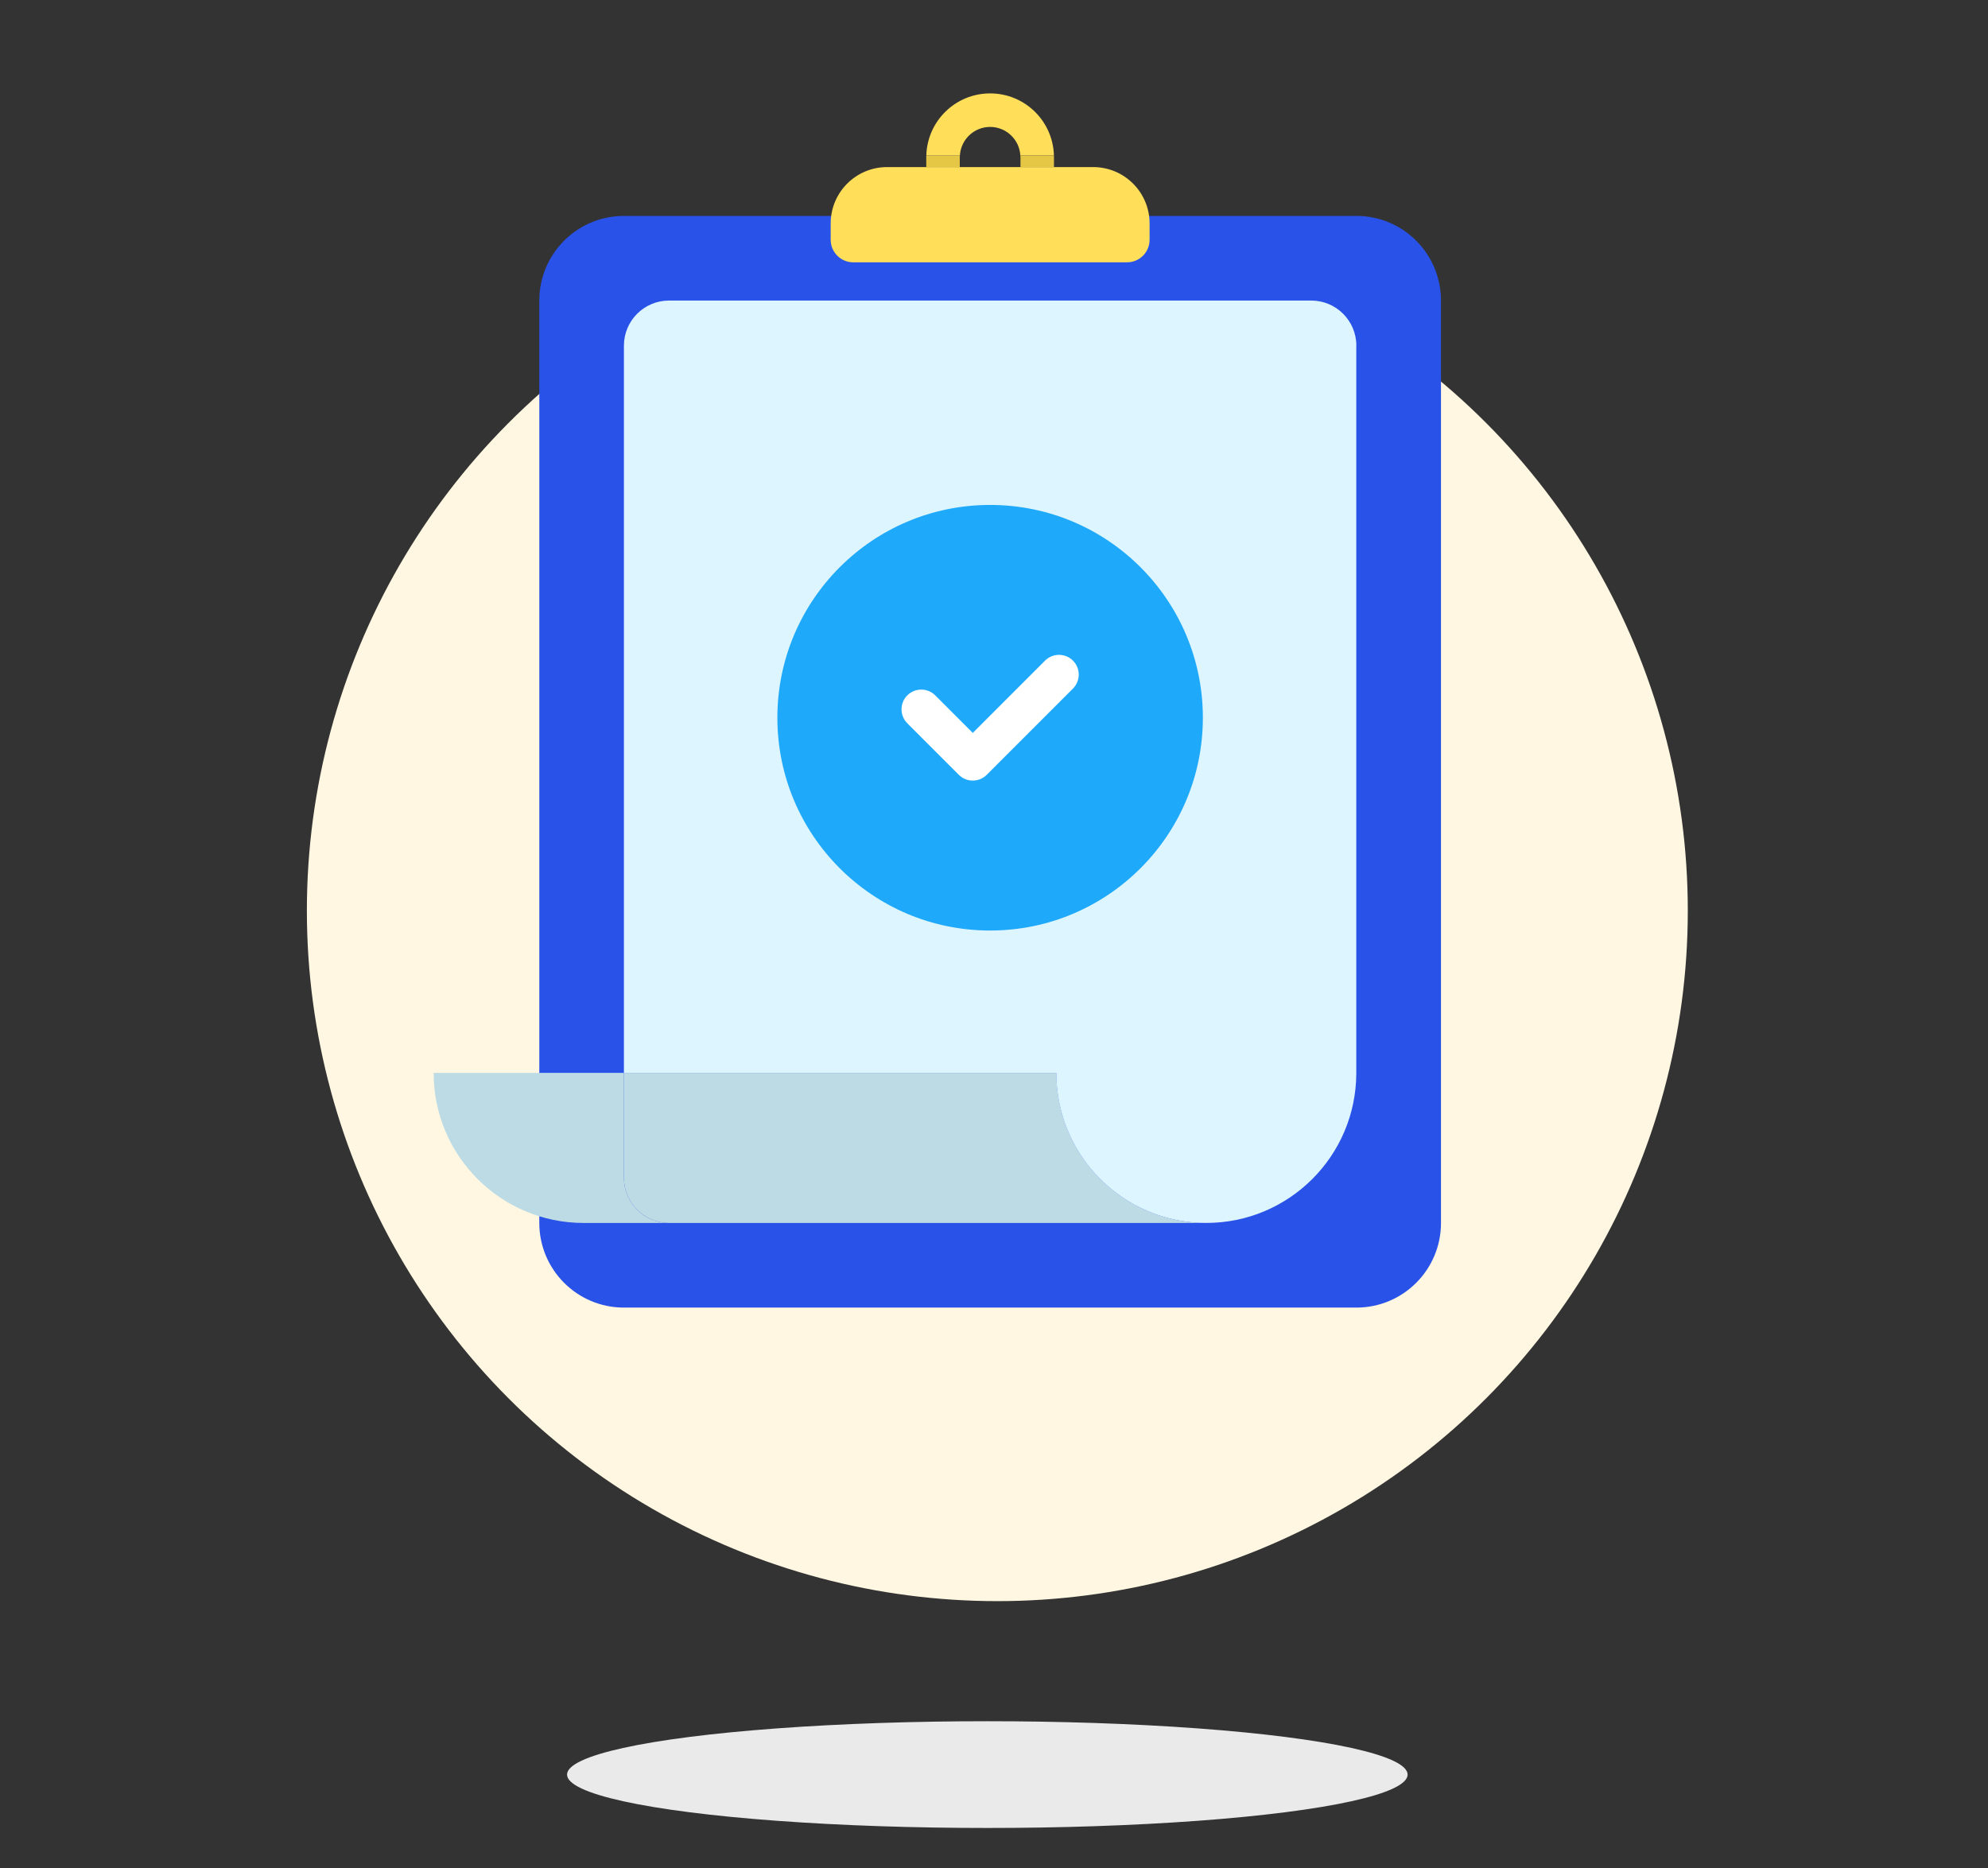 <svg width="298" height="280" viewBox="0 0 298 280" fill="none" xmlns="http://www.w3.org/2000/svg">
<rect x="0" y="0" width="298" height="280" fill="#333333" stroke="none"/>
<circle cx="149.5" cy="136.5" r="103.5" fill="#FFF7E1"/>
<g clip-path="url(#clip0_6335_46830)">
<path d="M203.321 32.365H93.525C86.52 32.365 80.842 38.045 80.842 45.051V183.314C80.842 190.32 86.52 196 93.525 196H203.321C210.326 196 216.004 190.32 216.004 183.314V45.051C216.004 38.045 210.326 32.365 203.321 32.365Z" fill="#2952E8"/>
<path d="M143.874 23.574C143.874 23.485 143.882 23.4 143.887 23.316H138.856C138.856 23.4 138.847 23.489 138.847 23.574V25.049H143.87V23.574H143.874Z" fill="#E5C645"/>
<path d="M148.419 19.024C150.837 19.024 152.816 20.927 152.951 23.311H157.982C157.843 18.144 153.619 14 148.419 14C143.219 14 138.995 18.148 138.855 23.311H143.887C144.022 20.927 146 19.024 148.419 19.024Z" fill="#FFDF5A"/>
<path d="M163.867 25.045H132.975C128.303 25.045 124.519 28.83 124.519 33.502V35.938C124.519 37.807 126.033 39.321 127.901 39.321H168.941C170.809 39.321 172.323 37.807 172.323 35.938V33.502C172.323 28.83 168.539 25.045 163.867 25.045Z" fill="#FFDF5A"/>
<path d="M152.968 23.574V25.049H157.99V23.574C157.99 23.485 157.986 23.4 157.982 23.316H152.951C152.955 23.4 152.964 23.489 152.964 23.574H152.968Z" fill="#E5C645"/>
<path d="M93.525 176.548V160.818H65C65 173.242 75.071 183.314 87.492 183.314H100.289C96.552 183.314 93.525 180.286 93.525 176.548Z" fill="#BDDBE5"/>
<path d="M180.229 183.297C180.03 183.293 179.827 183.289 179.632 183.28C179.451 183.272 179.273 183.255 179.096 183.238C178.893 183.221 178.69 183.213 178.491 183.192C178.313 183.175 178.14 183.145 177.962 183.124C177.764 183.098 177.561 183.077 177.366 183.048C177.193 183.022 177.02 182.984 176.842 182.955C176.648 182.921 176.449 182.887 176.259 182.849C176.085 182.811 175.912 182.769 175.739 182.731C175.548 182.688 175.358 182.646 175.172 182.595C174.999 182.549 174.83 182.498 174.656 182.447C174.475 182.397 174.289 182.346 174.107 182.291C173.933 182.236 173.764 182.177 173.591 182.117C173.413 182.058 173.236 181.999 173.062 181.936C172.889 181.872 172.72 181.8 172.551 181.733C172.382 181.665 172.213 181.602 172.044 181.53C171.874 181.458 171.705 181.377 171.536 181.301C171.371 181.225 171.211 181.158 171.05 181.077C170.881 180.997 170.716 180.908 170.551 180.823C170.395 180.743 170.234 180.663 170.082 180.582C169.917 180.494 169.756 180.396 169.596 180.303C169.443 180.215 169.291 180.13 169.143 180.041C168.983 179.944 168.826 179.838 168.67 179.737C168.526 179.644 168.378 179.551 168.234 179.453C168.082 179.348 167.93 179.238 167.778 179.128C167.634 179.026 167.49 178.929 167.351 178.823C167.203 178.713 167.063 178.599 166.919 178.485C166.78 178.375 166.64 178.269 166.505 178.155C166.366 178.041 166.23 177.918 166.095 177.8C165.96 177.682 165.824 177.567 165.693 177.449C165.562 177.326 165.431 177.2 165.304 177.077C165.173 176.954 165.042 176.832 164.915 176.705C164.789 176.578 164.67 176.447 164.548 176.32C164.421 176.189 164.294 176.058 164.171 175.923C164.053 175.791 163.943 175.656 163.825 175.525C163.702 175.385 163.579 175.25 163.465 175.106C163.355 174.971 163.25 174.832 163.14 174.692C163.026 174.548 162.907 174.404 162.797 174.252C162.692 174.113 162.594 173.969 162.493 173.825C162.383 173.673 162.273 173.525 162.172 173.368C162.074 173.225 161.986 173.077 161.888 172.929C161.787 172.772 161.685 172.616 161.588 172.455C161.499 172.307 161.415 172.151 161.326 171.998C161.233 171.838 161.136 171.677 161.047 171.512C160.962 171.36 160.886 171.199 160.806 171.043C160.722 170.878 160.633 170.709 160.552 170.539C160.476 170.379 160.404 170.214 160.333 170.053C160.256 169.884 160.176 169.715 160.104 169.542C160.032 169.377 159.969 169.203 159.906 169.034C159.838 168.861 159.766 168.692 159.703 168.518C159.639 168.345 159.584 168.167 159.525 167.994C159.466 167.82 159.407 167.651 159.352 167.474C159.297 167.292 159.246 167.11 159.195 166.924C159.145 166.751 159.094 166.581 159.052 166.404C159.005 166.214 158.963 166.023 158.92 165.833C158.882 165.66 158.84 165.49 158.802 165.313C158.764 165.118 158.73 164.92 158.696 164.725C158.667 164.552 158.633 164.378 158.603 164.205C158.574 164.006 158.553 163.803 158.527 163.605C158.506 163.431 158.481 163.254 158.464 163.08C158.443 162.881 158.434 162.678 158.417 162.475C158.405 162.294 158.388 162.116 158.379 161.934C158.371 161.735 158.367 161.537 158.362 161.338C158.362 161.165 158.35 160.991 158.35 160.818H109.979H93.525V176.548C93.525 180.286 96.552 183.314 100.289 183.314H180.829C180.829 183.314 180.804 183.314 180.791 183.314C180.778 183.314 180.765 183.314 180.753 183.314C180.579 183.314 180.406 183.306 180.229 183.297Z" fill="#BDDBE5"/>
<path d="M180.749 183.314C180.749 183.314 180.774 183.314 180.787 183.314C180.601 183.314 180.41 183.306 180.224 183.301C180.398 183.306 180.571 183.314 180.749 183.318V183.314Z" fill="#E5C645"/>
<path d="M203.317 51.817C203.317 48.078 200.289 45.051 196.552 45.051H100.289C96.552 45.051 93.525 48.078 93.525 51.817V160.818H109.979H158.337C158.337 160.991 158.345 161.165 158.35 161.338C158.345 161.139 158.337 160.94 158.337 160.737C158.341 159.304 158.345 158.166 158.35 157.321C158.35 158.166 158.341 159.304 158.337 160.737C158.337 160.94 158.345 161.139 158.35 161.338C158.354 161.537 158.354 161.74 158.367 161.934C158.375 162.116 158.392 162.294 158.405 162.475C158.417 162.678 158.43 162.877 158.451 163.08C158.468 163.258 158.493 163.431 158.515 163.604C158.54 163.803 158.561 164.006 158.591 164.205C158.616 164.378 158.65 164.552 158.684 164.725C158.718 164.92 158.747 165.118 158.789 165.313C158.823 165.486 158.87 165.66 158.908 165.833C158.95 166.023 158.992 166.214 159.039 166.404C159.085 166.577 159.136 166.751 159.183 166.924C159.233 167.106 159.284 167.292 159.339 167.474C159.394 167.647 159.453 167.82 159.512 167.994C159.572 168.171 159.627 168.345 159.69 168.518C159.753 168.692 159.825 168.861 159.893 169.034C159.961 169.203 160.024 169.372 160.092 169.541C160.163 169.715 160.244 169.884 160.32 170.053C160.392 170.214 160.464 170.379 160.54 170.539C160.62 170.709 160.709 170.874 160.793 171.043C160.874 171.199 160.95 171.356 161.034 171.512C161.123 171.677 161.22 171.838 161.313 171.998C161.402 172.151 161.483 172.303 161.576 172.455C161.673 172.616 161.774 172.772 161.876 172.929C161.969 173.077 162.062 173.225 162.159 173.368C162.265 173.525 162.375 173.673 162.48 173.825C162.582 173.969 162.679 174.113 162.785 174.252C162.895 174.4 163.013 174.544 163.127 174.692C163.237 174.831 163.339 174.971 163.453 175.106C163.571 175.25 163.694 175.385 163.812 175.525C163.926 175.656 164.04 175.791 164.159 175.922C164.281 176.058 164.408 176.189 164.535 176.32C164.658 176.447 164.776 176.578 164.903 176.705C165.03 176.832 165.161 176.954 165.292 177.077C165.423 177.2 165.55 177.326 165.681 177.449C165.812 177.567 165.951 177.686 166.082 177.8C166.218 177.918 166.353 178.041 166.492 178.155C166.628 178.269 166.771 178.375 166.907 178.485C167.051 178.599 167.194 178.713 167.338 178.823C167.478 178.929 167.621 179.026 167.765 179.128C167.917 179.238 168.065 179.348 168.222 179.453C168.365 179.551 168.513 179.644 168.657 179.737C168.814 179.838 168.97 179.944 169.131 180.041C169.279 180.134 169.435 180.219 169.583 180.303C169.744 180.396 169.904 180.494 170.069 180.582C170.226 180.667 170.382 180.743 170.538 180.823C170.703 180.908 170.868 180.997 171.037 181.077C171.198 181.153 171.363 181.225 171.524 181.301C171.693 181.377 171.858 181.458 172.031 181.53C172.2 181.602 172.369 181.665 172.538 181.733C172.707 181.8 172.881 181.872 173.05 181.936C173.223 181.999 173.401 182.058 173.578 182.117C173.752 182.177 173.921 182.236 174.094 182.291C174.276 182.346 174.462 182.397 174.644 182.447C174.817 182.498 174.986 182.549 175.159 182.595C175.345 182.646 175.54 182.684 175.726 182.731C175.899 182.769 176.068 182.815 176.246 182.849C176.44 182.887 176.635 182.921 176.829 182.955C177.003 182.984 177.176 183.022 177.354 183.048C177.552 183.077 177.751 183.098 177.95 183.124C178.127 183.145 178.301 183.175 178.478 183.191C178.677 183.213 178.88 183.225 179.083 183.238C179.26 183.251 179.442 183.268 179.62 183.28C179.818 183.289 180.017 183.293 180.216 183.297C180.402 183.301 180.588 183.31 180.778 183.31C193.183 183.331 203.266 173.305 203.308 160.894C203.308 160.869 203.308 160.843 203.308 160.814V51.817H203.317Z" fill="#DDF5FF"/>
<path d="M148.419 139.48C166.031 139.48 180.309 125.2 180.309 107.584C180.309 89.968 166.031 75.687 148.419 75.687C130.806 75.687 116.528 89.968 116.528 107.584C116.528 125.2 130.806 139.48 148.419 139.48Z" fill="#1FA9FA"/>
<path d="M145.818 117.005C145.062 117.005 144.305 116.718 143.726 116.138L136.006 108.417C134.852 107.262 134.852 105.385 136.006 104.23C137.16 103.076 139.037 103.076 140.191 104.23L145.818 109.859L156.65 99.025C157.804 97.871 159.681 97.871 160.836 99.025C161.99 100.179 161.99 102.057 160.836 103.211L147.911 116.138C147.332 116.718 146.575 117.005 145.818 117.005Z" fill="white"/>
</g>
<ellipse cx="148" cy="266" rx="63" ry="8" fill="#EAEAEA"/>
<defs>
<clipPath id="clip0_6335_46830">
<rect width="151" height="182" fill="white" transform="translate(65 14)"/>
</clipPath>
</defs>
</svg>
